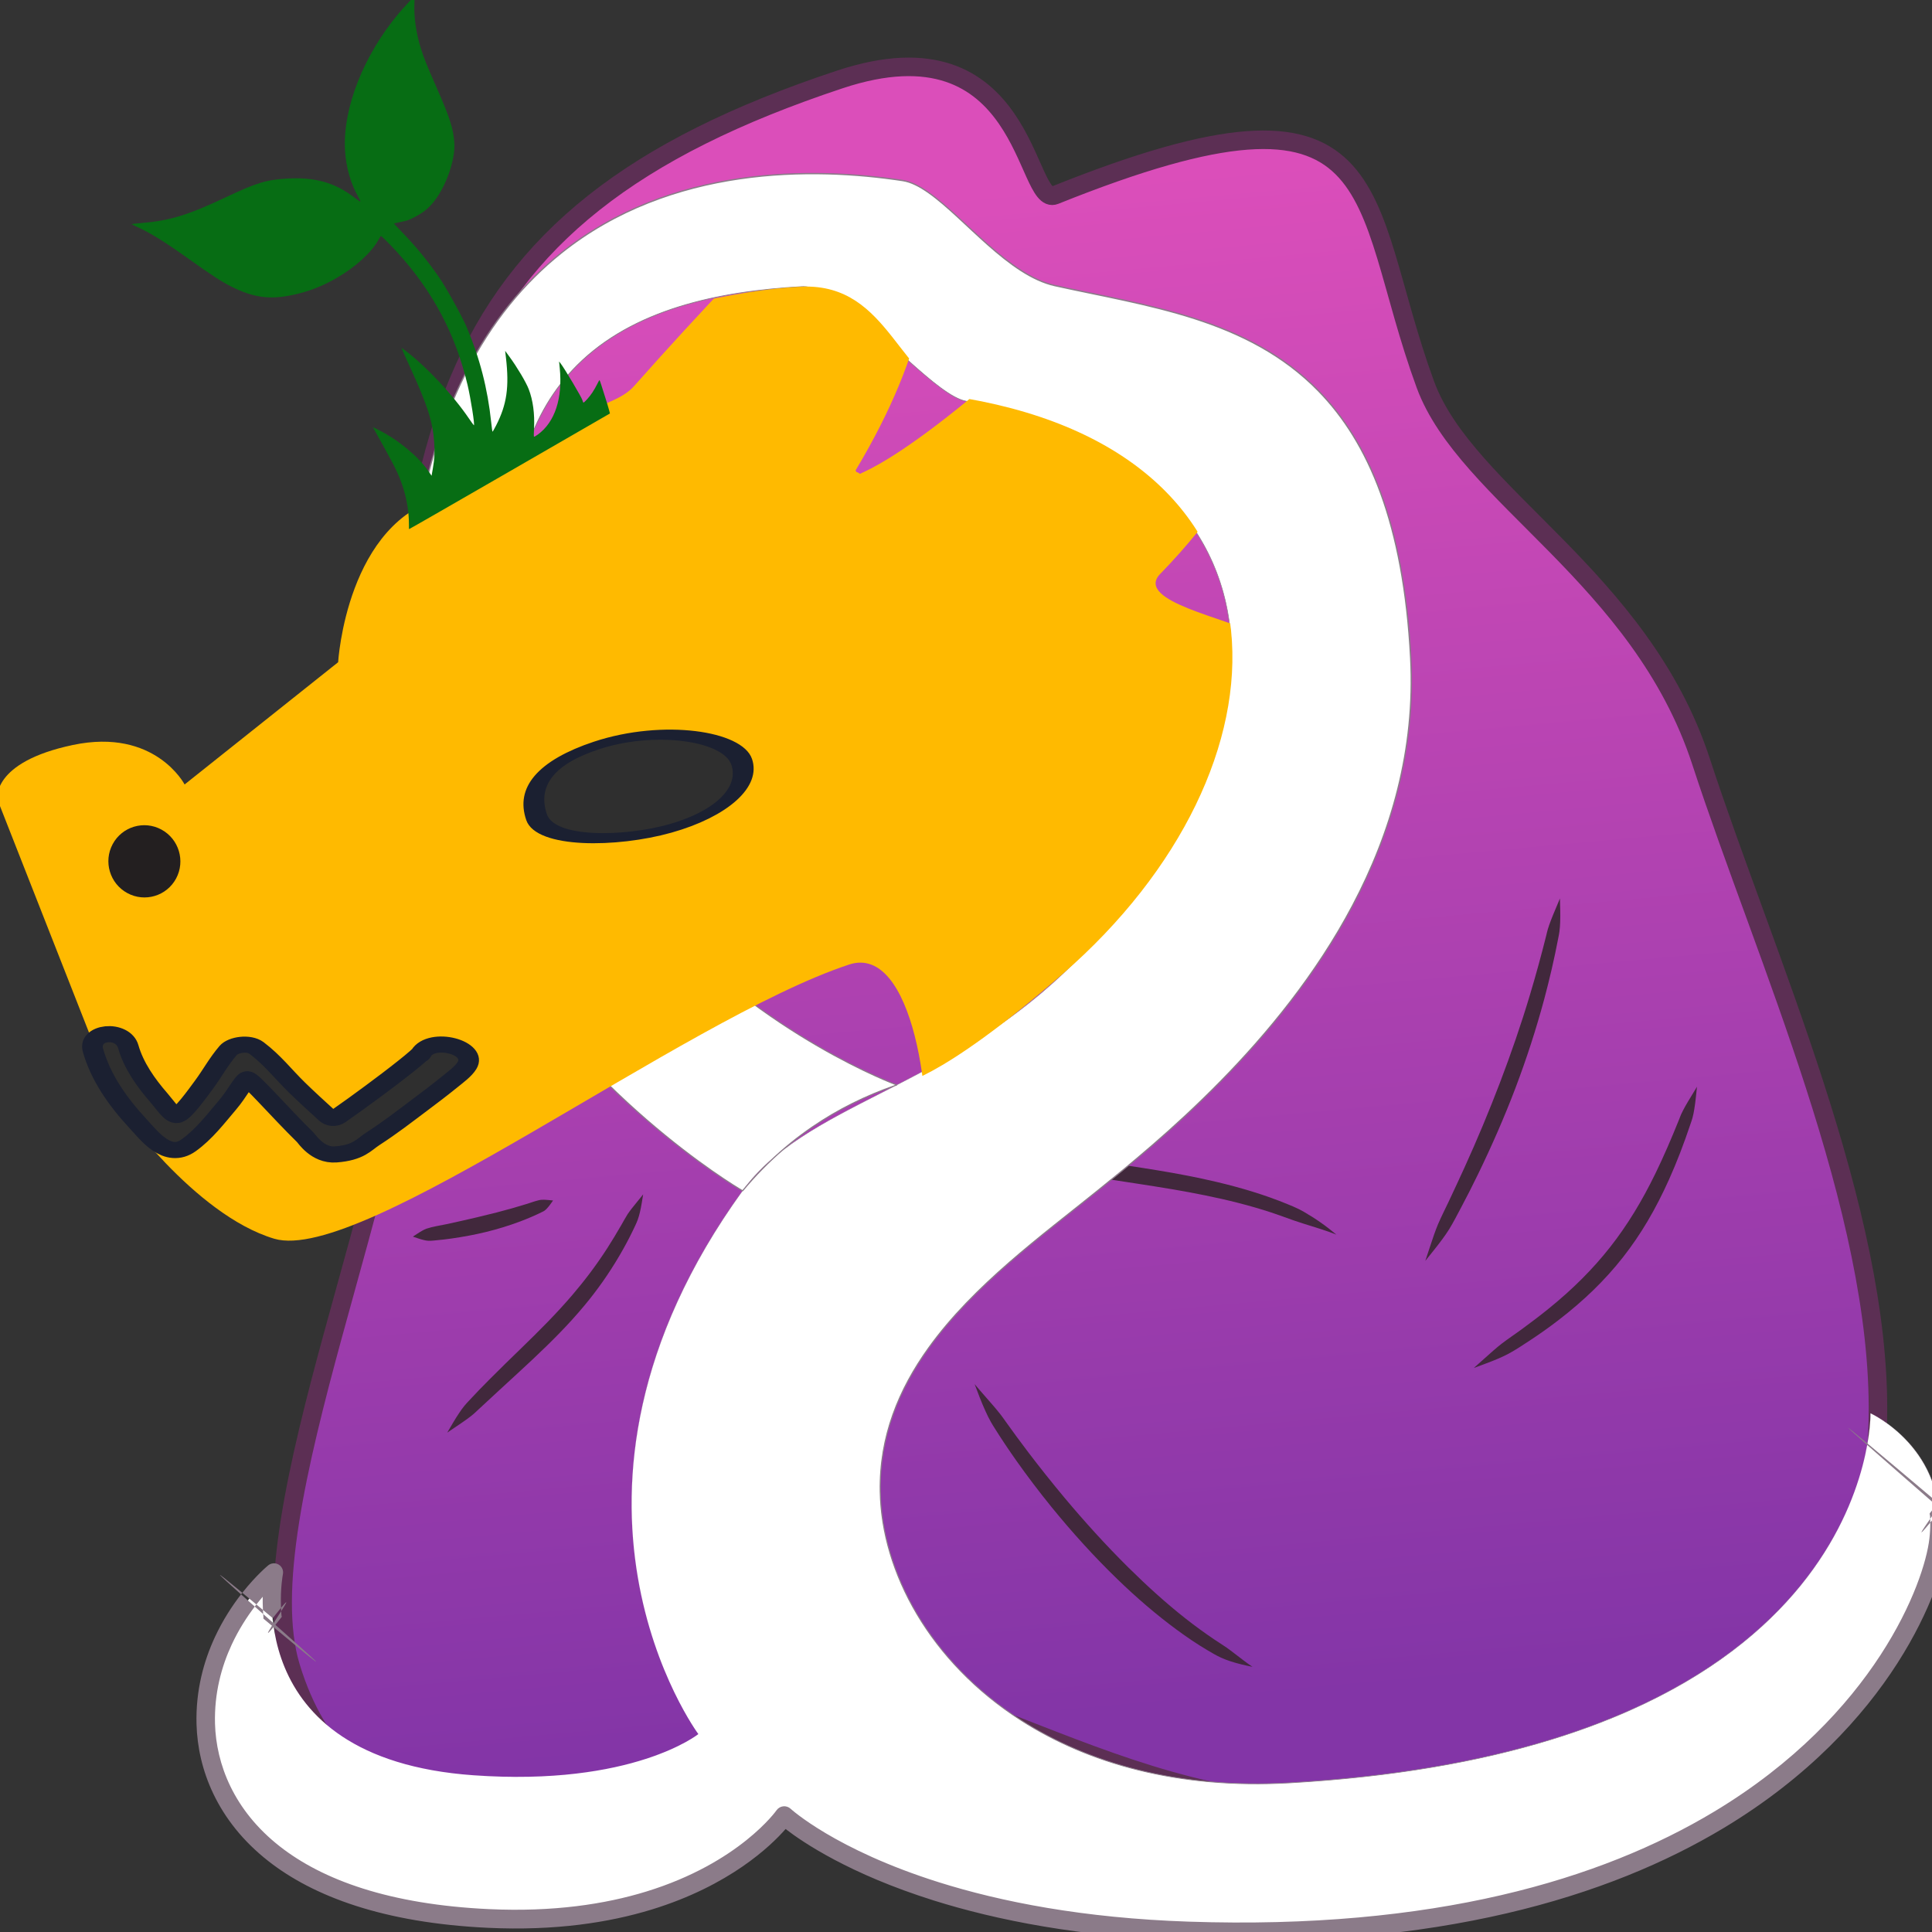 <?xml version="1.0" encoding="UTF-8" standalone="no"?>
<svg
   width="100%"
   height="100%"
   viewBox="0 0 512 512"
   version="1.1"
   xml:space="preserve"
   style="fill-rule:evenodd;clip-rule:evenodd;stroke-linecap:round;stroke-linejoin:round;stroke-miterlimit:1.5;"
   id="svg9286"
   sodipodi:docname="dragnblanket_plont.svg"
   inkscape:version="1.2.2 (b0a8486541, 2022-12-01)"
   xmlns:inkscape="http://www.inkscape.org/namespaces/inkscape"
   xmlns:sodipodi="http://sodipodi.sourceforge.net/DTD/sodipodi-0.dtd"
   xmlns="http://www.w3.org/2000/svg"
   xmlns:svg="http://www.w3.org/2000/svg"
   xmlns:serif="http://www.serif.com/"><rect x="0" y="0" width="512" height="512" fill="#333333" stroke="none"/><sodipodi:namedview
   id="namedview9288"
   pagecolor="#ffffff"
   bordercolor="#000000"
   borderopacity="0.25"
   inkscape:showpageshadow="2"
   inkscape:pageopacity="0.0"
   inkscape:pagecheckerboard="0"
   inkscape:deskcolor="#d1d1d1"
   showgrid="false"
   inkscape:zoom="0.74804688"
   inkscape:cx="278.72585"
   inkscape:cy="320.1671"
   inkscape:window-width="949"
   inkscape:window-height="920"
   inkscape:window-x="962"
   inkscape:window-y="24"
   inkscape:window-maximized="1"
   inkscape:current-layer="layer3" />
    <rect
   id="Artboard1"
   x="0"
   y="0"
   width="512"
   height="512"
   style="fill:none;" />
    <clipPath
   id="_clip1">
        <rect
   id="Artboard11"
   serif:id="Artboard1"
   x="0"
   y="0"
   width="512"
   height="512" />
    </clipPath>
    <g
   clip-path="url(#_clip1)"
   id="g9277">
        <g
   transform="matrix(1,0,0,1,-1097.06,6.947)"
   id="g9229">
            <path
   d="M1174.12,434.809C1161.85,394.454 1206.01,300.765 1204.24,256C1198.49,110.261 1209.81,50.531 1319.61,14.11C1369.45,-2.422 1368.6,48.007 1376.62,44.786C1467,8.477 1456.42,44.897 1474.8,94.958C1485.58,124.303 1531.86,145.876 1547.87,194.911C1581.72,298.58 1671.01,462.389 1451.72,470.957C1389.22,473.399 1336.69,423.517 1305.63,443.592C1233.65,490.117 1188.11,480.818 1174.12,434.809Z"
   style="fill:url(#_Linear2);stroke:rgb(92,47,84);stroke-width:4.91px;"
   id="path9227" />
        </g>
        <g
   transform="matrix(1,0,0,1,-1098.32,10.219)"
   id="g9243">
            <path
   d="M1216.84,369.447C1218.58,368.226 1220.21,367.202 1221.84,366.029C1222.5,365.555 1223.12,365.089 1223.73,364.579C1224.14,364.239 1224.51,363.871 1224.89,363.516C1226.89,361.664 1228.81,359.886 1230.67,358.165C1233.71,355.367 1236.61,352.726 1239.39,350.112C1244.36,345.432 1248.96,340.867 1253.25,335.697C1256.52,331.759 1259.59,327.464 1262.5,322.506C1263.71,320.429 1264.91,318.241 1266.04,315.89C1266.49,314.941 1266.98,313.986 1267.35,312.961C1267.58,312.322 1267.75,311.687 1267.91,311.012C1268.28,309.453 1268.49,307.974 1268.76,306.306C1267.73,307.628 1266.75,308.738 1265.78,309.997C1265.37,310.536 1264.97,311.047 1264.61,311.606C1264.04,312.499 1263.56,313.424 1263.04,314.312C1261.78,316.496 1260.54,318.566 1259.28,320.529C1256.28,325.182 1253.2,329.215 1250,332.962C1245.74,337.953 1241.25,342.411 1236.47,347.06C1233.73,349.72 1230.91,352.449 1228,355.382C1226.19,357.201 1224.34,359.093 1222.48,361.115C1222.13,361.503 1221.76,361.884 1221.42,362.3C1220.91,362.923 1220.45,363.564 1220,364.246C1218.87,365.92 1217.92,367.608 1216.84,369.447Z"
   style="fill:rgb(65,40,60);"
   id="path9231" />
            <path
   d="M1207.73,317.5C1208.77,317.834 1209.51,318.136 1210.58,318.392C1210.99,318.491 1211.35,318.571 1211.78,318.594C1212.61,318.64 1213.44,318.511 1214.27,318.438C1215.51,318.329 1216.75,318.176 1217.99,317.998C1221.07,317.556 1224.16,316.993 1227.2,316.246C1230.26,315.495 1233.27,314.568 1236.2,313.467C1238.17,312.724 1240.1,311.899 1241.98,310.97C1242.16,310.876 1242.36,310.798 1242.54,310.679C1242.82,310.48 1243.04,310.276 1243.28,310.021C1243.96,309.285 1244.3,308.728 1244.89,307.923C1244.28,307.872 1243.92,307.806 1243.31,307.772C1242.76,307.742 1242.35,307.695 1241.8,307.739C1241.52,307.761 1241.26,307.814 1240.98,307.884C1239.92,308.151 1238.9,308.529 1237.85,308.855C1235.26,309.66 1232.65,310.402 1230,311.082C1228.24,311.533 1226.47,311.961 1224.7,312.384C1222.04,313.023 1219.36,313.605 1216.7,314.188C1214.89,314.583 1213.06,314.811 1211.33,315.397C1210.93,315.532 1210.61,315.713 1210.24,315.916C1209.28,316.445 1208.65,316.927 1207.73,317.5Z"
   style="fill:rgb(65,40,60);"
   id="path9233" />
            <path
   d="M1356.61,356.594C1357.49,358.939 1358.37,361.322 1359.52,363.831C1359.94,364.765 1360.39,365.685 1360.91,366.609C1361.24,367.205 1361.61,367.781 1361.98,368.368C1363.74,371.174 1365.66,374.035 1367.7,376.929C1370.59,381.008 1373.72,385.146 1377.04,389.232C1382.42,395.837 1388.29,402.33 1394.42,408.259C1399.53,413.208 1404.83,417.757 1410.16,421.672C1412.84,423.645 1415.52,425.466 1418.22,427.057C1419.43,427.776 1420.63,428.491 1421.87,429.061C1422.68,429.434 1423.49,429.734 1424.31,430.008C1426.35,430.683 1428.27,431.113 1430.25,431.51C1428.6,430.408 1427.09,429.199 1425.41,427.923C1424.74,427.413 1424.09,426.902 1423.38,426.411C1422.3,425.661 1421.15,424.963 1420.03,424.199C1417.52,422.501 1414.98,420.658 1412.45,418.664C1407.38,414.677 1402.33,410.108 1397.39,405.223C1391.44,399.332 1385.67,392.969 1380.3,386.545C1376.98,382.56 1373.8,378.564 1370.82,374.646C1368.71,371.865 1366.7,369.128 1364.81,366.473C1364.41,365.917 1364.03,365.358 1363.62,364.826C1362.98,363.999 1362.34,363.225 1361.68,362.454C1359.9,360.367 1358.2,358.513 1356.61,356.594Z"
   style="fill:rgb(65,40,60);"
   id="path9235" />
            <path
   d="M1488.89,352.31C1491.18,351.461 1493.31,350.712 1495.42,349.802C1496.35,349.399 1497.24,348.992 1498.11,348.524C1500.02,347.493 1501.77,346.311 1503.49,345.189C1506.27,343.376 1508.85,341.538 1511.27,339.678C1518.1,334.43 1523.68,329.013 1528.43,322.959C1533.19,316.891 1537.12,310.18 1540.63,302.359C1542.66,297.846 1544.54,292.958 1546.34,287.589C1546.51,287.093 1546.69,286.6 1546.83,286.088C1547.04,285.321 1547.19,284.554 1547.32,283.755C1547.65,281.782 1547.81,279.868 1548.04,277.773C1546.98,279.584 1545.93,281.182 1544.95,282.922C1544.56,283.622 1544.2,284.306 1543.87,285.021C1543.65,285.497 1543.48,285.987 1543.29,286.466C1541.22,291.62 1539.18,296.326 1537.06,300.688C1533.46,308.094 1529.59,314.456 1525.02,320.279C1520.46,326.078 1515.2,331.339 1508.79,336.538C1506.48,338.411 1504.02,340.28 1501.41,342.185C1499.79,343.374 1498.06,344.514 1496.36,345.809C1495.58,346.4 1494.85,347.029 1494.09,347.684C1492.36,349.176 1490.73,350.715 1488.89,352.31Z"
   style="fill:rgb(65,40,60);"
   id="path9237" />
            <path
   d="M1476.04,323.926C1477.59,321.977 1479.11,320.155 1480.56,318.168C1481.18,317.321 1481.78,316.483 1482.33,315.595C1483.49,313.71 1484.49,311.741 1485.52,309.802C1487.09,306.862 1488.58,303.909 1490.02,300.947C1493.67,293.422 1496.99,285.854 1499.92,278.147C1502.85,270.421 1505.41,262.555 1507.58,254.479C1508.99,249.194 1510.24,243.817 1511.29,238.321C1511.39,237.779 1511.51,237.239 1511.58,236.691C1511.69,235.858 1511.75,235.038 1511.78,234.195C1511.86,232.061 1511.77,230.041 1511.72,227.88C1510.92,229.879 1510.08,231.706 1509.32,233.692C1509.02,234.472 1508.75,235.237 1508.51,236.033C1508.35,236.558 1508.24,237.092 1508.11,237.622C1506.77,242.981 1505.33,248.228 1503.78,253.401C1501.42,261.295 1498.76,268.992 1495.86,276.603C1492.96,284.209 1489.82,291.73 1486.4,299.245C1485.05,302.213 1483.66,305.181 1482.26,308.166C1481.33,310.137 1480.33,312.082 1479.46,314.104C1479.05,315.058 1478.7,316.016 1478.35,316.999C1477.53,319.313 1476.85,321.574 1476.04,323.926Z"
   style="fill:rgb(65,40,60);"
   id="path9239" />
            <path
   d="M1452.48,316.964C1451.1,315.834 1449.76,314.775 1448.32,313.764C1446.87,312.744 1445.41,311.826 1443.89,310.946C1443.46,310.699 1443.04,310.462 1442.6,310.243C1441.57,309.734 1440.52,309.304 1439.46,308.871C1433.43,306.393 1427.2,304.545 1420.87,303.038C1415.65,301.792 1410.35,300.8 1405.03,299.92C1399.76,299.05 1394.46,298.294 1389.17,297.514C1382.85,296.583 1376.55,295.617 1370.32,294.38C1366.17,293.557 1362.05,292.617 1357.98,291.501C1355.95,290.944 1353.95,290.271 1351.91,289.708C1350.99,289.452 1350.07,289.246 1349.13,289.037C1346.88,288.538 1344.73,288.143 1342.49,287.563C1344.31,288.853 1346.04,290.062 1347.96,291.17C1348.77,291.642 1349.58,292.085 1350.44,292.47C1354.68,294.372 1359.18,295.598 1363.66,296.79C1370.77,298.685 1378.04,300.025 1385.35,301.228C1390.16,302.022 1395,302.742 1399.83,303.483C1405.84,304.405 1411.83,305.369 1417.75,306.576C1423.66,307.779 1429.5,309.229 1435.23,311.109C1437.22,311.763 1439.19,312.509 1441.18,313.209C1442.03,313.51 1442.89,313.786 1443.76,314.058C1446.69,314.976 1449.56,315.821 1452.48,316.964Z"
   style="fill:rgb(65,40,60);"
   id="path9241" />
        </g>
        <g
   transform="matrix(1,0,0,1,-1098.32,10.219)"
   id="g9249">
            <path
   d="M1283.39,449.33C1283.39,449.33 1236.66,386.289 1295.11,305.356C1311.55,282.595 1347.52,278.558 1380,247.832C1446.5,184.929 1439.46,111.469 1354.33,96.097C1344.65,94.35 1322.04,65.125 1310.8,65.75C1270.55,67.986 1229.12,81.869 1234.52,146.748C1242.56,243.146 1335.97,277.309 1335.97,277.309C1320.2,282.704 1306.42,291.773 1295.11,305.356C1295.11,305.356 1194.36,247.23 1207.08,140.791C1219.8,34.352 1298.08,31.609 1337.57,37.634C1348.26,39.265 1362.58,62.075 1377.89,65.474C1419.14,74.632 1467.65,77.463 1472.17,164.153C1475.89,235.309 1413.26,285.897 1389.16,305.356C1365.06,324.816 1330.92,348.246 1331.59,385.064C1332.26,421.883 1369.86,466.263 1440.04,462.255C1596.02,453.346 1594.01,364.312 1594.01,364.312C1594.01,364.312 1614.76,373.684 1612.08,397.784C1609.86,417.788 1574.02,506.951 1413.26,501.545C1336.31,498.957 1306.15,470.957 1306.15,470.957C1306.15,470.957 1285.4,500.876 1227.83,498.198C1170.26,495.52 1153.44,467.968 1152.85,446.652C1152.17,421.811 1170.93,406.486 1170.93,406.486C1170.93,406.486 1160.89,455.767 1223.81,460.247C1266.05,463.254 1283.39,449.33 1283.39,449.33Z"
   style="fill:white;"
   id="path9245" />
            <path
   d="M1226.68,460.427C1229.97,460.607 1233.11,460.683 1236.09,460.671L1237.36,460.66L1237.84,460.652C1240.44,460.61 1242.91,460.502 1245.27,460.336C1246.93,460.219 1248.54,460.075 1250.08,459.907L1249.02,460.018C1247.8,460.14 1246.55,460.247 1245.27,460.336C1242.91,460.501 1240.44,460.611 1237.84,460.652L1237.36,460.66L1236.09,460.671C1232.68,460.685 1229.07,460.584 1225.26,460.343L1226.68,460.427ZM1167.94,412.941C1167.41,413.562 1166.84,414.242 1166.27,414.982L1166.53,415.202L1168,416.431L1168.04,417.01L1168.07,417.52L1169.35,418.658L1170.71,419.858L1170.65,419.419C1170.63,419.159 1170.41,418.847 1170.57,418.645C1170.57,418.645 1170.57,418.645 1170.57,418.645C1170.57,418.621 1170.59,418.588 1170.57,418.573L1168,416.431C1167.94,415.183 1167.92,414.013 1167.94,412.941ZM1611.82,387.978C1611.19,384.218 1609.96,380.959 1608.42,378.165C1603.06,368.428 1594,364.327 1594.02,364.312C1594.02,364.312 1594.09,367.334 1593.22,372.321C1596.96,375.442 1602.96,380.489 1611.82,387.978ZM1300.7,298.998C1299.63,300.029 1298.61,301.099 1297.64,302.217C1298.64,301.112 1299.66,300.039 1300.7,298.998ZM1334.81,277.87C1327.27,280.555 1320.2,284.096 1313.65,288.586C1311.33,290.182 1309.06,291.899 1306.87,293.74C1307.94,292.944 1309.05,292.169 1310.19,291.412C1317.39,286.618 1325.79,282.486 1334.81,277.87ZM1336.08,277.217C1350.02,270.057 1365.35,261.631 1379.97,247.796C1411.24,218.204 1426.24,186.282 1424.48,159.173C1422.51,128.69 1399.34,104.306 1354.31,96.184C1346.97,94.86 1332.18,77.742 1320.55,69.806C1316.87,67.291 1313.5,65.698 1310.8,65.849C1288.67,67.082 1266.18,71.835 1251.34,86.677C1239.22,98.79 1232.21,117.623 1234.64,146.738C1237.45,180.397 1250.68,206.461 1266.7,226.126C1296.52,262.733 1336.02,277.174 1336.02,277.174C1336.05,277.183 1336.07,277.198 1336.08,277.217ZM1222.9,460.178C1222.3,460.131 1221.7,460.079 1221.11,460.023L1222,460.104C1222.6,460.155 1223.2,460.203 1223.81,460.247L1222.9,460.178ZM1220.23,459.936C1219.36,459.846 1218.5,459.747 1217.65,459.639L1218.5,459.744C1218.79,459.778 1219.07,459.811 1219.36,459.843L1220.23,459.936ZM1252.15,459.662C1253.51,459.489 1254.82,459.298 1256.08,459.091L1255.13,459.243C1253.84,459.442 1252.51,459.624 1251.12,459.788L1252.15,459.662ZM1216.81,459.528C1216.16,459.439 1215.51,459.344 1214.87,459.244C1213.62,459.047 1212.39,458.829 1211.21,458.594L1211.98,458.744C1212.92,458.923 1213.89,459.09 1214.87,459.244C1215.24,459.301 1215.61,459.357 1215.98,459.412L1216.81,459.528ZM1259.67,458.438C1259.99,458.376 1260.29,458.312 1260.6,458.248C1261.14,458.133 1261.68,458.016 1262.21,457.895L1262.77,457.766L1263.39,457.616C1264.34,457.387 1265.25,457.15 1266.13,456.908L1265.48,457.084C1264.8,457.265 1264.11,457.443 1263.39,457.616L1262.77,457.766L1262.21,457.895C1261.68,458.016 1261.14,458.133 1260.6,458.248C1260.29,458.312 1259.99,458.376 1259.67,458.438L1258.85,458.6L1257.94,458.769C1258.53,458.662 1259.11,458.552 1259.67,458.438ZM1207.41,457.746C1206.72,457.573 1206.03,457.392 1205.36,457.205L1206.06,457.397C1206.51,457.516 1206.96,457.632 1207.41,457.746L1207.49,457.764L1208.02,457.895L1207.49,457.764L1207.41,457.746ZM1204.33,456.908C1203.63,456.702 1202.95,456.489 1202.28,456.268C1201.58,456.038 1200.9,455.8 1200.23,455.556C1199.7,455.361 1199.18,455.163 1198.67,454.959C1198.33,454.825 1198,454.689 1197.67,454.552C1197.42,454.449 1197.18,454.346 1196.94,454.241L1196.51,454.05L1195.98,453.813C1193.16,452.523 1190.64,451.09 1188.4,449.547L1188.34,449.508L1187.89,449.197C1186.57,448.258 1185.34,447.282 1184.2,446.275L1183.82,445.938C1183.11,445.292 1182.43,444.633 1181.79,443.964L1182.18,444.364C1182.71,444.896 1183.25,445.421 1183.82,445.938L1184.2,446.275C1185.46,447.394 1186.84,448.475 1188.34,449.508L1188.4,449.547C1190.64,451.09 1193.16,452.524 1195.98,453.813L1196.51,454.05L1197.08,454.303L1197.67,454.552L1198.26,454.797L1198.67,454.959C1199.18,455.162 1199.7,455.361 1200.23,455.556C1200.9,455.801 1201.58,456.038 1202.28,456.268C1202.95,456.489 1203.63,456.702 1204.33,456.908ZM1267.38,456.551C1267.79,456.431 1268.19,456.31 1268.58,456.188L1267.99,456.37C1267.59,456.491 1267.18,456.612 1266.76,456.731L1267.38,456.551ZM1270.3,455.635C1271.03,455.388 1271.73,455.139 1272.4,454.89L1271.9,455.076C1271.21,455.325 1270.49,455.574 1269.74,455.82L1270.3,455.635ZM1274.32,454.146C1274.48,454.082 1274.64,454.018 1274.79,453.954L1275.63,453.597C1275.9,453.477 1276.17,453.357 1276.45,453.237L1276.77,453.089C1277.95,452.548 1278.96,452.034 1279.82,451.57L1279.24,451.881C1278.51,452.261 1277.69,452.667 1276.77,453.089L1276.45,453.237C1276.17,453.357 1275.9,453.477 1275.63,453.597L1274.79,453.954C1274.49,454.079 1274.18,454.205 1273.86,454.331L1274.32,454.146ZM1281.39,450.672C1281.77,450.439 1282.1,450.229 1282.37,450.05L1282.06,450.255C1281.86,450.383 1281.63,450.523 1281.39,450.672ZM1282.89,449.698C1283.23,449.462 1283.39,449.33 1283.39,449.33C1283.39,449.33 1261.69,420.061 1266.35,375.801C1268.52,355.138 1276.44,331.208 1295,305.463C1293.57,304.629 1252.68,280.518 1226.77,235.619C1212.22,210.408 1202.39,178.646 1206.91,140.771C1211.99,98.251 1227.52,72.257 1246.86,56.752C1276.01,33.385 1313.82,33.832 1337.6,37.459C1346.18,38.767 1357.09,53.668 1368.98,61.306C1371.91,63.19 1374.89,64.628 1377.92,65.301C1402.21,70.692 1429.01,73.905 1447.89,93.271C1461.13,106.848 1470.48,128.363 1472.35,164.144C1473.62,188.586 1467.08,210.603 1456.96,229.77C1437.59,266.454 1405.11,292.69 1389.26,305.481C1374.73,317.217 1356.53,330.396 1344.54,347.093C1336.67,358.04 1331.48,370.5 1331.74,385.062C1332.12,406.327 1344.84,430.12 1369.07,445.628C1386.72,456.933 1410.49,463.835 1440.03,462.156C1495.5,459.013 1530.99,445.722 1553.69,429.908C1576.27,414.184 1586.22,395.958 1590.59,382.714C1591.84,378.907 1592.63,375.513 1593.13,372.706C1587.28,367.554 1585.62,365.982 1593.2,372.308C1594.06,367.33 1593.99,364.312 1593.99,364.312C1593.99,364.307 1593.99,364.302 1594,364.299C1594,364.296 1594.01,364.295 1594.01,364.298C1594.01,364.298 1603.1,368.389 1608.48,378.132C1610.04,380.956 1611.3,384.255 1611.92,388.066L1611.96,388.094C1615.71,383.586 1614.53,385.466 1612.44,388.505L1614.64,390.36C1614.84,390.527 1614.68,390.879 1614.7,391.141L1614.72,391.548C1635.99,410.058 1656.03,427.537 1614.77,392.686C1614.76,392.303 1614.74,391.923 1614.72,391.548L1613.44,390.432L1612.1,389.264L1612.15,389.677C1612.18,389.944 1612.21,390.214 1612.23,390.486C1612.23,390.508 1612.22,390.537 1612.24,390.551L1614.77,392.686C1614.81,394.394 1614.74,396.183 1614.53,398.055C1613.19,410.172 1599.98,447.224 1555.16,474.194C1524.66,492.545 1479.43,506.28 1413.18,504.052C1384.54,503.088 1362.31,498.632 1345.67,493.396C1323.48,486.416 1311.09,478.021 1306.51,474.486C1302.61,478.957 1291.67,489.5 1271.03,495.825C1259.7,499.295 1245.42,501.503 1227.71,500.676C1199.86,499.375 1181.34,492.308 1169.45,483.002C1155.79,472.298 1150.73,458.582 1150.4,446.719C1150.16,437.744 1152.33,429.95 1155.29,423.592C1157.39,419.074 1159.89,415.283 1162.2,412.306C1156.19,406.946 1153.33,404.271 1162.54,411.882L1162.23,412.274L1162.2,412.306C1163.32,413.307 1164.55,414.402 1165.84,415.539C1163.79,418.226 1161.58,421.622 1159.71,425.647C1157.04,431.407 1155.08,438.459 1155.3,446.584C1155.6,457.236 1160.22,469.512 1172.5,479.115C1183.8,487.955 1201.46,494.494 1227.94,495.72C1244.96,496.508 1258.69,494.404 1269.57,491.065C1294.31,483.474 1304.1,469.534 1304.1,469.534C1304.51,468.939 1305.16,468.552 1305.88,468.474C1306.6,468.396 1307.32,468.634 1307.85,469.127C1307.85,469.127 1319.62,479.952 1347.17,488.613C1363.49,493.742 1385.27,498.095 1413.35,499.038C1478.3,501.223 1522.66,487.873 1552.57,469.896C1595.37,444.17 1608.34,409.077 1609.63,397.512C1609.8,396.043 1609.87,394.633 1609.86,393.281C1610.48,392.539 1611.23,391.618 1612.14,390.494C1612.31,390.283 1612.09,389.954 1612.06,389.688C1612.04,389.516 1612.02,389.345 1612,389.174L1611.99,389.167L1610.97,390.642L1609.84,392.275C1609.85,392.607 1609.86,392.942 1609.86,393.281C1606.03,397.907 1607.56,395.572 1609.84,392.275C1609.83,392.001 1609.82,391.728 1609.8,391.458C1609.78,391.231 1609.61,390.956 1609.75,390.782C1610.39,389.99 1610.96,389.299 1611.45,388.701C1604.41,382.574 1597.58,376.623 1593.15,372.72C1592.64,375.523 1591.85,378.914 1590.59,382.714C1586.24,395.969 1576.32,414.221 1553.75,429.983C1531.04,445.834 1495.54,459.159 1440.04,462.353C1410.44,464.053 1386.63,457.148 1368.94,445.834C1344.62,430.285 1331.84,406.408 1331.45,385.067C1331.18,370.438 1336.39,357.915 1344.29,346.914C1356.29,330.191 1374.51,316.987 1389.06,305.232C1404.88,292.455 1437.32,266.25 1456.66,229.611C1466.75,210.495 1473.27,188.536 1471.99,164.162C1470.13,128.502 1460.82,107.052 1447.63,93.521C1428.8,74.207 1402.07,71.025 1377.85,65.648C1374.78,64.967 1371.75,63.513 1368.78,61.605C1356.94,53.995 1346.09,39.113 1337.55,37.809C1313.84,34.193 1276.14,33.733 1247.08,57.026C1227.8,72.486 1212.32,98.411 1207.25,140.811C1202.73,178.604 1212.53,210.301 1227.04,235.46C1252.59,279.748 1292.73,303.784 1295.08,305.163L1295.52,304.635C1295.7,304.429 1295.87,304.223 1296.05,304.017L1296.38,303.63C1298.17,301.395 1300.15,299.344 1302.3,297.429C1305.84,294.048 1309.57,291.026 1313.49,288.343C1320.3,283.673 1327.68,280.028 1335.55,277.303C1331.47,275.732 1294.67,260.891 1266.5,226.292C1250.45,206.588 1237.21,180.476 1234.41,146.758C1231.98,117.553 1239.03,98.669 1251.18,86.523C1266.07,71.65 1288.61,66.88 1310.79,65.651C1313.53,65.5 1316.93,67.099 1320.66,69.647C1332.27,77.574 1347.01,94.685 1354.34,96.01C1399.46,104.165 1422.65,128.619 1424.62,159.164C1426.36,186.302 1411.35,218.257 1380.03,247.867C1365.4,261.705 1350.06,270.128 1336.12,277.287L1336.12,277.311C1336.12,277.372 1336.08,277.426 1336.02,277.446L1335.35,277.677C1326.15,282.393 1317.56,286.587 1310.23,291.468C1308.78,292.43 1307.38,293.418 1306.04,294.444C1302.22,297.723 1298.61,301.385 1295.23,305.452L1295.06,305.482C1276.49,331.218 1268.56,355.144 1266.37,375.804C1261.7,420.057 1283.39,449.33 1283.39,449.33C1283.23,449.456 1283.24,449.448 1283.06,449.576L1282.88,449.709L1282.72,449.817L1282.88,449.709L1282.89,449.698ZM1180.32,442.34C1180.17,442.172 1180.03,442.003 1179.89,441.833L1179.63,441.516L1179.52,441.382C1179.11,440.873 1178.72,440.361 1178.34,439.846L1178.65,440.266C1178.93,440.64 1179.22,441.012 1179.52,441.382L1179.63,441.516L1179.89,441.833C1180.14,442.14 1180.4,442.445 1180.67,442.749L1180.32,442.34ZM1178.04,439.425C1177.84,439.143 1177.65,438.861 1177.46,438.578L1177.75,439.002L1178.04,439.425ZM1176.8,437.557C1176.65,437.329 1176.52,437.101 1176.38,436.872L1176.13,436.443C1175.81,435.9 1175.51,435.356 1175.23,434.81L1175.18,434.723L1175.1,434.548C1174.47,433.314 1173.91,432.076 1173.43,430.846L1173.34,430.592C1172.07,427.272 1171.3,424.011 1170.86,421.013L1170.81,420.97C1168.65,423.572 1169.18,422.55 1170.39,420.616L1168.17,418.768C1168.06,418.674 1168.15,418.478 1168.13,418.334C1168.11,418.059 1168.09,417.788 1168.07,417.52L1165.84,415.539L1165.98,415.346L1166.27,414.982L1163.26,412.485L1162.54,411.882C1166.26,407.163 1169.4,404.616 1169.4,404.616C1170.19,403.971 1171.3,403.892 1172.18,404.42C1173.05,404.948 1173.5,405.968 1173.29,406.968C1173.29,406.968 1172.57,410.583 1172.79,415.885L1172.37,416.399C1172.1,416.733 1171.83,417.068 1171.56,417.403L1170.57,418.645L1170.65,419.419L1170.71,419.858L1170.81,419.947C1171.45,418.929 1172.2,417.768 1172.83,416.771C1172.82,416.471 1172.8,416.176 1172.79,415.885C1175.03,413.175 1174.23,414.573 1172.83,416.771C1172.86,417.148 1172.88,417.531 1172.92,417.922C1172.93,418.052 1173.04,418.212 1172.95,418.316C1172.3,419.138 1171.75,419.821 1171.3,420.38C1181.31,429.256 1189.69,436.74 1170.86,421.013C1171.3,424.01 1172.07,427.271 1173.34,430.592L1173.43,430.846C1173.91,432.076 1174.46,433.313 1175.1,434.548L1175.18,434.723L1175.23,434.81C1175.51,435.355 1175.81,435.9 1176.13,436.443L1176.38,436.872C1176.52,437.101 1176.65,437.329 1176.8,437.557C1176.92,437.755 1177.05,437.954 1177.18,438.153L1176.9,437.727L1176.8,437.557Z"
   style="fill:rgb(139,123,137);"
   id="path9247" />
        </g>
        <g
   transform="matrix(1,0,0,1,-1098.32,10.219)"
   id="g9275">
            <path
   d="M1335.97,277.309C1335.97,277.309 1346.28,277.195 1380,247.832C1442.8,193.144 1444.62,111.066 1354.33,95.366C1336.31,92.235 1334.6,64.798 1310.8,65.75C1243.94,68.422 1025.36,160.115 1034.53,224.569C1071.02,480.793 1335.97,277.309 1335.97,277.309Z"
   style="fill:none;"
   id="path9251" />
            <clipPath
   id="_clip3">
                <path
   d="M1335.97,277.309C1335.97,277.309 1346.28,277.195 1380,247.832C1442.8,193.144 1444.62,111.066 1354.33,95.366C1336.31,92.235 1334.6,64.798 1310.8,65.75C1243.94,68.422 1025.36,160.115 1034.53,224.569C1071.02,480.793 1335.97,277.309 1335.97,277.309Z"
   id="path9253" />
            </clipPath>
            <g
   clip-path="url(#_clip3)"
   id="g9273">
                <g
   id="Layer-2"
   serif:id="Layer 2"
   transform="matrix(0.818,0,0,0.818,1052.94,33.861)">
                    <g
   transform="matrix(0.887,-0.462,0.462,0.887,253.106,521.533)"
   id="g9258">
                        <path
   d="M0,-376.63C26.196,-369.305 26.175,-348.569 26.175,-348.569L88.576,-360.715C88.576,-360.715 112.238,-400.262 144.161,-392.239C156.256,-391.977 133.102,-391.281 197.855,-395.185C203.206,-395.507 209.522,-393.694 214.974,-395.782C276.75,-419.432 325.509,-432.685 325.509,-432.685C325.509,-432.685 344.751,-386.798 265.956,-338.401C265.956,-336.86 265.706,-338.691 266.706,-336.735C268.588,-336.943 294.756,-332.028 410.85,-370.746C410.85,-370.746 440.532,-296.772 337.646,-262.957C326.812,-258.79 350.965,-240.108 356.37,-231.552C386.083,-184.52 403.14,-160.833 389.64,-102.333C375.458,-40.873 324.826,29.116 312.598,40.316C188.081,68.616 65.657,-19.434 89.138,-38.956C120.717,-65.21 161.7,-99.531 178.78,-123.333C194.272,-144.923 211.64,-193.897 190.14,-197.397C134.285,-206.49 5.243,-183.968 -16.063,-204.66C-35.6,-223.632 -41.117,-266.161 -41.117,-266.161L-29.853,-372.28C-29.853,-372.28 -26.196,-383.954 0,-376.63"
   style="fill:rgb(255,186,0);fill-rule:nonzero;"
   id="path9256" />
                    </g>
                    <g
   transform="matrix(-0.477,0.879,0.879,0.477,113.884,224.037)"
   id="g9262">
                        <path
   d="M6.534,-21.372C12.982,-21.345 18.21,-16.092 18.21,-9.639C18.21,-3.185 12.982,2.024 6.534,1.998C0.086,1.971 -5.142,-3.282 -5.142,-9.735C-5.142,-16.189 0.086,-21.398 6.534,-21.372"
   style="fill:rgb(35,31,32);fill-rule:nonzero;"
   id="path9260" />
                    </g>
                    <g
   transform="matrix(0.134,0.498,1.225,-0.331,277.029,186.169)"
   id="g9266">
                        <path
   d="M22.091,-41.365C39.547,-40.883 51.156,-22.317 50.826,-9.19C50.495,3.938 39.547,13.353 22.091,12.87C4.636,12.387 -13.9,-5.223 -11.585,-21.889C-9.772,-34.939 1.115,-41.945 22.091,-41.365"
   style="fill:rgb(47,47,47);fill-rule:nonzero;stroke:rgb(27,32,49);stroke-width:5.48px;stroke-linecap:butt;stroke-miterlimit:2;"
   id="path9264" />
                    </g>
                    <g
   transform="matrix(0.82,0.019,-0.015,0.638,84.968,313.889)"
   id="g9270">
                        <path
   d="M0,-43.055C3.257,-29.52 10.07,-17.534 18.224,-6.722C23.111,-0.24 30.447,11.85 38.627,3.976C44.611,-1.784 49.14,-9.846 53.623,-16.962C57.471,-23.072 59.867,-29.894 61.193,-30.228C62.518,-30.561 74.544,-13.556 84.549,-1.539C85.299,-0.639 89.724,7.769 96.762,6.879C105.788,5.738 107.739,1.68 111.157,-1.335C118.501,-7.808 122.869,-12.476 129.646,-19.316C133.537,-23.242 137.395,-27.193 141.089,-31.234C143.48,-33.849 146.428,-36.712 147.809,-39.786C151.991,-49.092 133.659,-54.654 129.477,-45.347C128.827,-43.901 129.955,-45.914 129.772,-45.695C129.284,-45.116 128.841,-44.513 128.356,-43.933C126.866,-42.152 125.268,-40.426 123.669,-38.709C119.431,-34.159 115.039,-29.699 110.601,-25.272C106.333,-21.015 102.015,-16.79 97.592,-12.634C95.916,-11.059 94.226,-11.395 92.879,-12.9C88.986,-17.248 84.617,-22.132 80.866,-26.624C75.193,-33.418 71.132,-40.108 64.488,-46.259C61.565,-48.966 55.366,-47.775 53.358,-44.609C49.585,-38.661 47.424,-32.959 44.013,-26.749C41.7,-22.54 35.726,-11.118 33.48,-11.215C31.563,-11.298 28.662,-16.69 26.554,-19.655C21.092,-27.336 16.16,-35.913 13.894,-45.33C11.589,-54.905 -2.324,-52.712 0,-43.055"
   style="fill:rgb(47,47,47);fill-rule:nonzero;stroke:rgb(27,32,49);stroke-width:8.17px;stroke-linecap:butt;stroke-miterlimit:2;"
   id="path9268" />
                    </g>
                </g>
            </g>
        </g>
    </g>
    <defs
   id="defs9284">
        <linearGradient
   id="_Linear2"
   x1="0"
   y1="0"
   x2="1"
   y2="0"
   gradientUnits="userSpaceOnUse"
   gradientTransform="matrix(35.64,399.718,-433.659,38.666,1348.67,46.277)"><stop
     offset="0"
     style="stop-color:rgb(219,78,186);stop-opacity:1"
     id="stop9279" /><stop
     offset="1"
     style="stop-color:rgb(131,53,167);stop-opacity:1"
     id="stop9281" /></linearGradient>
    </defs>
<g
   inkscape:groupmode="layer"
   id="layer3"
   inkscape:label="Layer 1"><path
     style="clip-rule:evenodd;fill:#076d14;fill-opacity:0.997;fill-rule:evenodd;stroke-width:0.171;stroke-miterlimit:10"
     d="m 108.397,140.226 c -0.021,-0.036 -0.035,-0.62 -0.03,-1.297 0.019,-2.922 -0.497,-6.316 -1.409,-9.255 -1.052,-3.394 -1.937,-5.303 -5.125,-11.05 l -3.018,-5.442 1.512,0.757 c 5.165,2.586 10.559,7.045 13.205,10.915 l 0.84,1.229 0.329,-1.87 c 0.462,-2.627 0.554,-4.402 0.364,-7.032 -0.395,-5.477 -1.744,-9.695 -6.27,-19.603 -1.039,-2.274 -1.998,-4.421 -2.132,-4.771 l -0.243,-0.636 0.99,0.743 c 5.497,4.127 12.596,11.703 16.88,18.013 0.653,0.962 1.235,1.762 1.293,1.777 0.294,0.079 -0.837,-7.144 -1.669,-10.661 -3.192,-13.49 -9.201,-24.831 -18.64,-35.18 -1.924,-2.11 -4.219,-4.388 -4.346,-4.314 -0.061,0.035 -0.365,0.522 -0.674,1.082 -1.822,3.294 -6.071,7.163 -10.977,9.996 -3.949,2.28 -7.485,3.646 -11.811,4.561 C 71.503,79.45 67.19,78.868 61.473,76.03 58.808,74.707 56.065,72.935 50.239,68.773 43.57,64.009 39.768,61.658 36.026,59.984 c -0.63,-0.282 -1.135,-0.547 -1.124,-0.589 0.011,-0.042 1.076,-0.161 2.366,-0.265 7.617,-0.613 12.53,-2.1 22.459,-6.801 8.249,-3.906 10.859,-4.7 16.486,-5.013 7.289,-0.406 12.604,1.101 17.666,5.009 0.828,0.64 1.559,1.132 1.624,1.095 0.065,-0.038 -0.153,-0.538 -0.485,-1.112 -2.065,-3.577 -3.325,-7.962 -3.583,-12.472 -0.637,-11.132 4.916,-25.244 14.325,-36.406 1.055,-1.252 3.798,-4.206 4.029,-4.339 0.075,-0.043 0.094,0.7 0.043,1.652 -0.197,3.631 0.432,8.065 1.725,12.161 0.803,2.544 1.561,4.426 4.175,10.367 3.532,8.028 4.464,10.966 4.676,14.742 0.244,4.341 -2.149,11.233 -5.299,15.258 -1.468,1.876 -2.799,2.973 -5.052,4.165 -1.687,0.892 -2.118,1.049 -3.767,1.37 -1.024,0.2 -1.87,0.394 -1.881,0.432 -0.01,0.038 0.862,0.974 1.939,2.079 3.757,3.859 6.99,7.79 10.006,12.167 1.904,2.763 6.061,10.256 7.287,13.136 3.477,8.165 5.6,16.383 6.527,25.273 0.143,1.368 0.301,2.499 0.351,2.512 0.051,0.013 0.483,-0.739 0.961,-1.673 2.83,-5.528 3.503,-10.177 2.598,-17.946 l -0.21,-1.805 1.146,1.561 c 2.018,2.749 4.397,6.753 5.098,8.581 1.139,2.969 1.619,6.563 1.405,10.518 -0.057,1.045 -0.063,1.968 -0.015,2.052 0.057,0.099 0.416,-0.087 1.028,-0.531 4.523,-3.284 6.607,-9.614 5.805,-17.638 l -0.173,-1.736 0.452,0.586 c 0.998,1.294 5.53,8.927 5.705,9.607 0.096,0.374 0.224,0.693 0.284,0.709 0.216,0.058 1.636,-1.532 2.379,-2.663 0.415,-0.633 0.992,-1.639 1.281,-2.236 0.289,-0.597 0.563,-1.076 0.608,-1.064 0.045,0.012 0.27,0.625 0.499,1.362 0.229,0.737 0.718,2.278 1.086,3.425 0.368,1.147 0.785,2.531 0.927,3.074 l 0.258,0.988 -26.601,15.358 c -14.631,8.447 -26.619,15.329 -26.64,15.292 z"
     id="path2026"
     inkscape:label="plont" /></g></svg>
